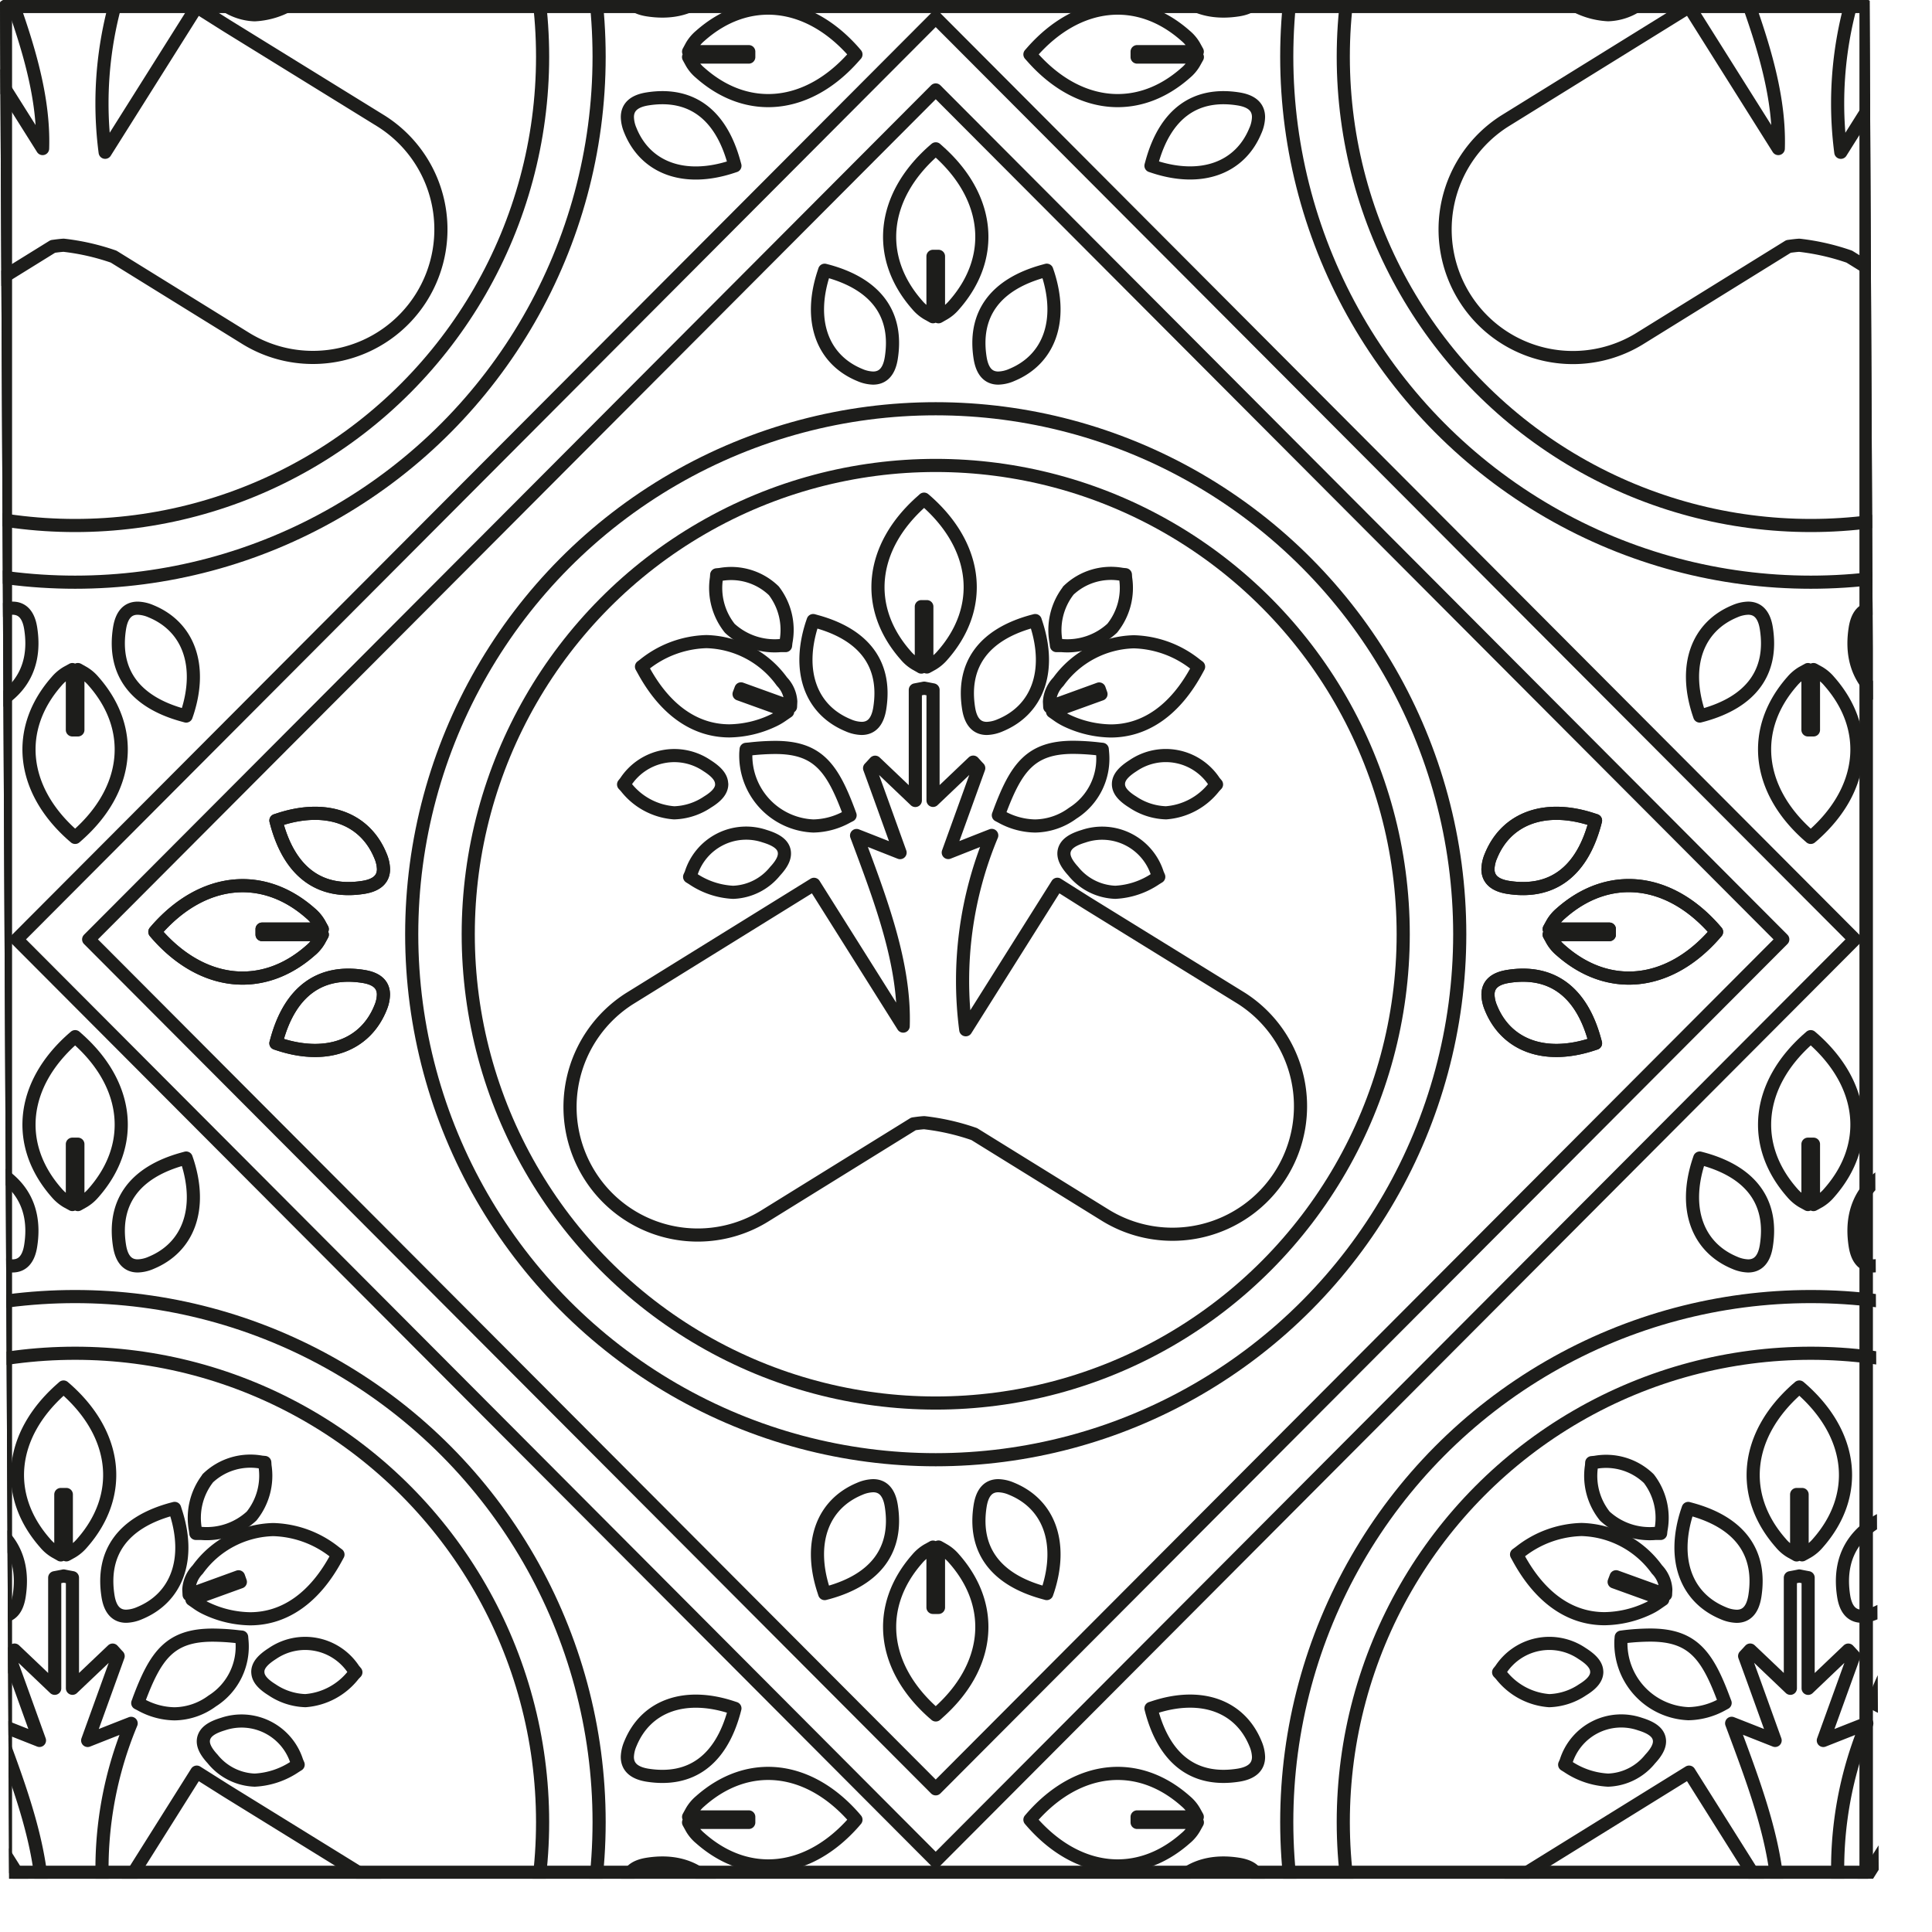 <svg id="Слой_2" data-name="Слой 2" xmlns="http://www.w3.org/2000/svg" xmlns:xlink="http://www.w3.org/1999/xlink" viewBox="0 0 100 100"><defs><style>.cls-1,.cls-3{fill:none;}.cls-2{clip-path:url(#clip-path);}.cls-3{stroke:#1d1d1b;stroke-linecap:round;stroke-linejoin:round;stroke-width:0.68px;}</style><clipPath id="clip-path"><polygon class="cls-1" points="0 0 0.473 97.243 97.243 97.243 96.77 0 0 0"/></clipPath></defs><title>composition-bg-first</title><g class="cls-2"><path class="cls-3" d="M43.907,37.543a1.835,1.835,0,0,0,.689.159c.519,0,.831-.351.941-1.043.354-2.248-.776-3.8-3.268-4.489l-.179-.05-.062.181c-.785,2.434-.067,4.443,1.88,5.242"/><path class="cls-3" d="M35.768,45.224l-.073.161.149.092a4.093,4.093,0,0,0,2.1.709,2.928,2.928,0,0,0,2.177-1.095c.4-.43.542-.776.459-1.084s-.39-.54-.99-.723a2.989,2.989,0,0,0-3.823,1.94"/><path class="cls-3" d="M38.619,38.785l-.014.163A3.647,3.647,0,0,0,42.1,42.753a3.733,3.733,0,0,0,1.747-.475L44,42.2l-.06-.165c-.863-2.317-1.618-3.348-3.814-3.348a12.054,12.054,0,0,0-1.337.083Z"/><path class="cls-3" d="M37.352,40.588c0-.328-.232-.625-.76-.96a3.01,3.01,0,0,0-4.207.84l-.108.135.119.128a3.485,3.485,0,0,0,2.5,1.341,3.269,3.269,0,0,0,1.729-.562c.5-.306.73-.6.732-.921"/><path class="cls-3" d="M37.263,29.737l-.168.016-.012.168a3.344,3.344,0,0,0,.691,2.6,3.426,3.426,0,0,0,2.611.895l.275,0,.019-.174a3.326,3.326,0,0,0-.625-2.663,3.178,3.178,0,0,0-2.79-.841"/><path class="cls-3" d="M47.7,25.952c-2.675,2.374-3,5.5-.822,7.968a2,2,0,0,0,.516.441l.294.167V31.4h.285v3.123l.292-.161a2.088,2.088,0,0,0,.521-.443c2.175-2.468,1.851-5.594-.824-7.968l-.133-.115Z"/><path class="cls-3" d="M56.893,35.661l.094.266-2.508.907.314.221a3.272,3.272,0,0,0,.443.253,5.519,5.519,0,0,0,2.25.526c1.807,0,3.357-1.1,4.471-3.174l.082-.151-.135-.1a5.35,5.35,0,0,0-3.219-1.19,4.973,4.973,0,0,0-3.906,2.069,1.618,1.618,0,0,0-.459,1.031l.014.271Z"/><path class="cls-3" d="M33.339,34.405l-.135.1.083.149c1.12,2.074,2.664,3.176,4.475,3.176a5.477,5.477,0,0,0,2.244-.528,3,3,0,0,0,.443-.252l.321-.221-2.516-.907.1-.266,2.563.925.013-.271a1.631,1.631,0,0,0-.457-1.031,4.976,4.976,0,0,0-3.906-2.069,5.364,5.364,0,0,0-3.224,1.19"/><path class="cls-3" d="M47.838,35.619c-.156.03-.307.06-.461.089v5.724c-.873-.831-1.476-1.408-2.08-1.98-.094.1-.189.209-.287.31.5,1.366.987,2.73,1.578,4.369-.921-.363-1.582-.625-2.252-.886,1.263,3.375,2.516,6.659,2.413,9.865l-4.617-7.338-9.543,5.913a6.648,6.648,0,0,0-2.066,9.148A6.6,6.6,0,0,0,39.646,62.9l7.635-4.728c.186-.027.37-.051.556-.062a11.944,11.944,0,0,1,2.59.59l6.785,4.2a6.627,6.627,0,0,0,7.056-11.219l-8.011-4.946-1.529-.965L49.988,53.3a19.523,19.523,0,0,1,1.344-10.059c-.669.26-1.329.523-2.25.886.592-1.639,1.083-3,1.577-4.369-.1-.1-.189-.205-.285-.31l-2.08,1.98V35.708l-.457-.089"/><path class="cls-3" d="M57.891,40.588c0,.322.239.615.733.921a3.26,3.26,0,0,0,1.729.562,3.485,3.485,0,0,0,2.494-1.341l.12-.128-.114-.135a3,3,0,0,0-4.2-.84c-.526.335-.764.632-.762.96"/><path class="cls-3" d="M55.092,44.006c-.085.31.062.652.457,1.084a2.934,2.934,0,0,0,2.179,1.095,4.087,4.087,0,0,0,2.1-.709l.149-.092-.069-.161a3,3,0,0,0-3.826-1.938c-.6.181-.9.406-.99.721"/><path class="cls-3" d="M55.291,30.58a3.338,3.338,0,0,0-.629,2.661l.021.175.276,0a3.416,3.416,0,0,0,2.609-.9,3.33,3.33,0,0,0,.693-2.6l-.011-.17-.17-.016a3.182,3.182,0,0,0-2.79.843"/><path class="cls-3" d="M51.737,42.032l-.062.165.154.081a3.712,3.712,0,0,0,1.747.475,3.364,3.364,0,0,0,1.95-.663,3.328,3.328,0,0,0,1.541-3.143l-.014-.163-.167-.018a12.111,12.111,0,0,0-1.334-.085c-2.2,0-2.951,1.033-3.816,3.35"/><path class="cls-3" d="M53.583,32.12l-.183.048c-2.489.691-3.619,2.244-3.265,4.493.108.691.425,1.042.941,1.042a1.863,1.863,0,0,0,.686-.158c1.947-.8,2.668-2.808,1.881-5.242Z"/><path class="cls-3" d="M19.689,52.175a1.855,1.855,0,0,0,.158-.691c0-.521-.347-.834-1.038-.944-2.243-.356-3.791.779-4.478,3.277l-.05.181.183.06c2.425.788,4.429.067,5.226-1.883"/><path class="cls-3" d="M8.13,48.366c2.367,2.684,5.488,3,7.947.826a1.956,1.956,0,0,0,.439-.517l.165-.3H13.565v-.285h3.114l-.161-.292a2.019,2.019,0,0,0-.441-.523C13.618,45.1,10.5,45.422,8.13,48.1l-.114.133Z"/><path class="cls-3" d="M14.282,42.47l.048.184c.689,2.5,2.237,3.628,4.48,3.275.687-.11,1.04-.427,1.04-.944a1.889,1.889,0,0,0-.159-.689c-.8-1.95-2.8-2.675-5.226-1.885Z"/><path class="cls-3" d="M77.176,52.175a1.852,1.852,0,0,1-.158-.691c0-.521.347-.834,1.038-.944,2.243-.356,3.791.779,4.478,3.277l.05.181-.183.06c-2.425.788-4.429.067-5.226-1.883"/><path class="cls-3" d="M88.734,48.366c-2.367,2.684-5.486,3-7.945.826a1.96,1.96,0,0,1-.439-.517l-.165-.3H83.3v-.285H80.187l.161-.292a1.979,1.979,0,0,1,.441-.523c2.459-2.182,5.579-1.857,7.945.826l.115.133Z"/><path class="cls-3" d="M82.584,42.47l-.048.184c-.689,2.5-2.237,3.628-4.48,3.275-.687-.11-1.04-.427-1.04-.944a1.889,1.889,0,0,1,.159-.689c.8-1.95,2.8-2.675,5.226-1.885Z"/><path class="cls-3" d="M52.362,77.059a1.845,1.845,0,0,0-.689-.159c-.519,0-.831.351-.941,1.043-.354,2.248.776,3.8,3.267,4.489l.181.05.062-.181c.785-2.434.066-4.443-1.879-5.242"/><path class="cls-3" d="M48.564,88.65c2.675-2.374,3-5.5.822-7.968a2.033,2.033,0,0,0-.516-.441l-.294-.167V83.2h-.285V80.078L48,80.239a2.088,2.088,0,0,0-.521.443c-2.175,2.468-1.851,5.594.824,7.968l.133.115Z"/><path class="cls-3" d="M42.684,82.483l.184-.048c2.489-.691,3.618-2.244,3.265-4.493-.108-.691-.425-1.042-.941-1.042a1.88,1.88,0,0,0-.687.158c-1.945.8-2.666,2.808-1.88,5.242Z"/><path class="cls-3" d="M52.362,19.411a1.838,1.838,0,0,1-.689.158c-.519,0-.831-.349-.942-1.042-.353-2.248.778-3.8,3.268-4.491l.181-.05.062.182c.785,2.432.066,4.441-1.879,5.242"/><path class="cls-3" d="M48.564,7.819c2.675,2.374,3,5.5.822,7.968a2,2,0,0,1-.516.441l-.294.167V13.268h-.285v3.125L48,16.23a2.051,2.051,0,0,1-.521-.443c-2.175-2.466-1.851-5.594.824-7.968l.133-.115Z"/><path class="cls-3" d="M42.684,13.988l.184.048c2.489.691,3.618,2.243,3.265,4.493-.108.691-.425,1.04-.941,1.04a1.844,1.844,0,0,1-.687-.158c-1.945-.8-2.666-2.806-1.88-5.24Z"/><ellipse class="cls-3" cx="48.433" cy="48.356" rx="24.197" ry="24.265"/><ellipse class="cls-3" cx="48.433" cy="48.356" rx="27.123" ry="27.199"/><path class="cls-3" d="M81.06-.2l-.073.161.149.092a4.1,4.1,0,0,0,2.1.709A2.922,2.922,0,0,0,85.414-.329c.4-.43.544-.776.459-1.084s-.39-.54-.988-.723A2.992,2.992,0,0,0,81.06-.2"/><path class="cls-3" d="M93.13-9.8c-.154.032-.3.06-.461.089v5.724C91.8-4.819,91.194-5.4,90.59-5.967c-.094.1-.189.207-.287.308.5,1.366.987,2.73,1.578,4.369-.921-.363-1.58-.625-2.25-.886,1.261,3.375,2.514,6.659,2.413,9.865L87.428.352,77.883,6.265a6.648,6.648,0,0,0-2.066,9.148,6.606,6.606,0,0,0,9.121,2.073l7.635-4.73c.186-.025.37-.05.556-.062a11.958,11.958,0,0,1,2.591.59l6.785,4.2a6.626,6.626,0,0,0,7.054-11.219L101.55,1.317,100.021.352l-4.74,7.531A19.523,19.523,0,0,1,96.625-2.176c-.669.26-1.329.523-2.25.886.592-1.639,1.083-3,1.579-4.369-.1-.1-.191-.205-.287-.308-.6.57-1.206,1.148-2.078,1.979V-9.712c-.152-.028-.306-.057-.459-.089"/><path class="cls-3" d="M64.982,6.755a1.862,1.862,0,0,0,.159-.691c0-.521-.349-.834-1.04-.944-2.243-.356-3.789.779-4.477,3.277l-.05.181.181.06c2.427.788,4.429.067,5.226-1.883"/><path class="cls-3" d="M53.424,2.945c2.367,2.684,5.488,3.006,7.945.826a1.96,1.96,0,0,0,.439-.517l.167-.3H58.857V2.673h3.114L61.81,2.38a1.979,1.979,0,0,0-.441-.523C58.912-.325,55.791,0,53.424,2.685l-.115.131Z"/><path class="cls-3" d="M59.574-2.95l.048.184C60.311-.268,61.859.862,64.1.509c.689-.11,1.04-.427,1.04-.944a1.881,1.881,0,0,0-.159-.687c-.8-1.952-2.8-2.677-5.226-1.887Z"/><path class="cls-3" d="M97.654,31.639a1.837,1.837,0,0,0-.687-.159c-.521,0-.833.351-.942,1.043-.354,2.248.778,3.8,3.268,4.489l.179.05.062-.181c.785-2.434.067-4.441-1.879-5.242"/><path class="cls-3" d="M93.857,43.23c2.677-2.374,3-5.5.822-7.968a2.028,2.028,0,0,0-.514-.441l-.3-.165V37.78h-.285V34.657l-.292.161a2.088,2.088,0,0,0-.521.443c-2.175,2.468-1.851,5.594.825,7.968l.131.115Z"/><path class="cls-3" d="M87.978,37.062l.182-.048c2.491-.691,3.619-2.244,3.265-4.493-.108-.691-.425-1.042-.941-1.042a1.863,1.863,0,0,0-.686.158c-1.945.8-2.668,2.808-1.881,5.242Z"/><ellipse class="cls-3" cx="93.726" cy="2.935" rx="24.198" ry="24.265"/><ellipse class="cls-3" cx="93.725" cy="2.935" rx="27.123" ry="27.199"/><path class="cls-3" d="M3.293-9.8c-.156.032-.307.06-.461.089v5.724C1.959-4.819,1.357-5.4.752-5.967c-.094.1-.189.207-.287.31.5,1.364.987,2.728,1.578,4.367-.921-.363-1.58-.625-2.25-.886C1.055,1.2,2.308,4.483,2.205,7.689L-2.412.352l-9.543,5.913a6.648,6.648,0,0,0-2.066,9.148,6.577,6.577,0,0,0,5.6,3.093A6.586,6.586,0,0,0-4.9,17.485l7.635-4.73c.186-.025.37-.05.556-.062a11.944,11.944,0,0,1,2.59.59l6.785,4.2A6.627,6.627,0,0,0,19.723,6.263L11.713,1.317,10.184.352,5.443,7.882A19.523,19.523,0,0,1,6.788-2.176c-.669.26-1.329.523-2.25.886.592-1.639,1.083-3,1.577-4.367-.1-.1-.189-.207-.285-.31L3.75-3.989V-9.712c-.151-.028-.306-.057-.457-.089"/><path class="cls-3" d="M10.547-1.414c-.085.31.062.654.459,1.084A2.928,2.928,0,0,0,13.182.765a4.087,4.087,0,0,0,2.1-.709l.149-.092L15.363-.2a3,3,0,0,0-3.826-1.938c-.6.181-.9.406-.99.721"/><path class="cls-3" d="M32.631,6.755a1.852,1.852,0,0,1-.158-.691c0-.521.347-.834,1.038-.944C35.754,4.764,37.3,5.9,37.99,8.4l.05.181-.183.06c-2.425.788-4.429.067-5.226-1.883"/><path class="cls-3" d="M44.191,2.945c-2.369,2.684-5.488,3.006-7.947.826a1.956,1.956,0,0,1-.439-.517l-.165-.3h3.116V2.673H35.642L35.8,2.38a2.019,2.019,0,0,1,.441-.523C38.7-.325,41.823,0,44.191,2.685l.113.133Z"/><path class="cls-3" d="M38.039-2.95l-.048.184C37.3-.268,35.754.862,33.511.509c-.687-.11-1.04-.427-1.04-.944a1.881,1.881,0,0,1,.159-.687c.8-1.952,2.8-2.677,5.226-1.887Z"/><path class="cls-3" d="M7.817,31.639a1.845,1.845,0,0,0-.689-.159c-.519,0-.831.351-.941,1.043-.354,2.248.776,3.8,3.267,4.489l.181.05.062-.181c.785-2.434.066-4.441-1.879-5.242"/><path class="cls-3" d="M4.019,43.23c2.675-2.372,3-5.5.822-7.968a2.033,2.033,0,0,0-.516-.441l-.294-.165V37.78H3.746V34.657l-.292.161a2.088,2.088,0,0,0-.521.443c-2.175,2.468-1.851,5.6.824,7.968l.133.115Z"/><path class="cls-3" d="M-1.861,37.062l.184-.048c2.489-.691,3.618-2.244,3.265-4.493-.108-.691-.425-1.042-.941-1.042a1.864,1.864,0,0,0-.686.158c-1.947.8-2.668,2.808-1.881,5.242Z"/><ellipse class="cls-3" cx="3.888" cy="2.935" rx="24.197" ry="24.265"/><ellipse class="cls-3" cx="3.887" cy="2.935" rx="27.123" ry="27.199"/><path class="cls-3" d="M89.2,83.5a1.849,1.849,0,0,0,.689.159c.519,0,.831-.351.942-1.043.354-2.248-.778-3.8-3.268-4.489l-.181-.05-.062.181c-.785,2.434-.066,4.443,1.88,5.242"/><path class="cls-3" d="M81.06,91.177l-.073.163.149.092a4.116,4.116,0,0,0,2.1.707,2.922,2.922,0,0,0,2.177-1.095c.4-.43.544-.776.459-1.084s-.39-.54-.988-.723a2.992,2.992,0,0,0-3.825,1.94"/><path class="cls-3" d="M83.913,84.738,83.9,84.9a3.647,3.647,0,0,0,3.493,3.8,3.746,3.746,0,0,0,1.747-.473l.152-.083-.062-.163c-.861-2.319-1.618-3.35-3.814-3.35a11.705,11.705,0,0,0-1.337.085Z"/><path class="cls-3" d="M82.647,86.541c0-.328-.234-.624-.762-.958a3.006,3.006,0,0,0-4.206.838l-.11.136.119.126a3.491,3.491,0,0,0,2.5,1.343,3.272,3.272,0,0,0,1.727-.563c.5-.306.73-.6.734-.921"/><path class="cls-3" d="M82.555,75.691l-.168.016-.011.168a3.329,3.329,0,0,0,.691,2.6,3.422,3.422,0,0,0,2.609.895l.276,0,.019-.174a3.329,3.329,0,0,0-.627-2.661,3.178,3.178,0,0,0-2.79-.843"/><path class="cls-3" d="M93,71.906c-2.675,2.374-3,5.5-.822,7.968a2,2,0,0,0,.516.441l.3.167V77.355h.283v3.123l.292-.161a2.088,2.088,0,0,0,.521-.443c2.177-2.466,1.851-5.594-.824-7.968l-.133-.115Z"/><path class="cls-3" d="M102.185,81.614l.094.266-2.508.909.314.22a3.025,3.025,0,0,0,.445.253,5.483,5.483,0,0,0,2.248.526c1.809,0,3.357-1.1,4.471-3.174l.083-.151-.136-.1a5.337,5.337,0,0,0-3.219-1.192,4.968,4.968,0,0,0-3.9,2.069,1.6,1.6,0,0,0-.459,1.031l.012.273Z"/><path class="cls-3" d="M78.633,80.358l-.136.1.083.151c1.12,2.073,2.664,3.174,4.475,3.174A5.448,5.448,0,0,0,85.3,83.26a2.869,2.869,0,0,0,.445-.252l.319-.22-2.516-.909.1-.266,2.561.927.013-.273a1.622,1.622,0,0,0-.457-1.031,4.973,4.973,0,0,0-3.906-2.069,5.36,5.36,0,0,0-3.222,1.19"/><path class="cls-3" d="M93.13,81.573c-.154.032-.3.06-.461.089v5.724c-.872-.831-1.476-1.408-2.08-1.979-.094.1-.189.207-.287.31.5,1.364.987,2.728,1.578,4.367-.921-.363-1.58-.625-2.25-.886,1.261,3.375,2.514,6.659,2.413,9.865l-4.617-7.338-9.545,5.913a6.648,6.648,0,0,0-2.066,9.148,6.606,6.606,0,0,0,9.121,2.073l7.635-4.73c.186-.025.37-.05.558-.062a11.967,11.967,0,0,1,2.59.59l6.785,4.2a6.626,6.626,0,0,0,7.054-11.219L101.55,92.69l-1.529-.965-4.739,7.531A19.5,19.5,0,0,1,96.625,89.2c-.669.26-1.329.523-2.25.886.592-1.639,1.083-3,1.579-4.367l-.287-.31c-.6.57-1.206,1.148-2.078,1.979V81.661c-.152-.028-.306-.057-.459-.089"/><path class="cls-3" d="M100.585,76.533a3.327,3.327,0,0,0-.629,2.661l.021.175.276,0a3.412,3.412,0,0,0,2.608-.9,3.321,3.321,0,0,0,.693-2.6l-.011-.172-.17-.016a3.178,3.178,0,0,0-2.788.843"/><path class="cls-3" d="M97.03,87.986l-.06.165.154.081a3.7,3.7,0,0,0,1.745.475,3.642,3.642,0,0,0,3.492-3.8l-.014-.165-.165-.018a12.088,12.088,0,0,0-1.336-.083c-2.2,0-2.951,1.031-3.816,3.348"/><path class="cls-3" d="M98.877,78.075l-.184.048c-2.489.691-3.618,2.243-3.265,4.493.108.689.425,1.04.941,1.04a1.88,1.88,0,0,0,.687-.158c1.945-.8,2.666-2.808,1.88-5.24Z"/><path class="cls-3" d="M64.982,98.128a1.862,1.862,0,0,0,.159-.691c0-.521-.349-.834-1.04-.944-2.243-.356-3.789.779-4.477,3.277l-.05.181.181.06c2.427.788,4.429.067,5.226-1.883"/><path class="cls-3" d="M53.424,94.321c2.367,2.682,5.488,3,7.945.824a1.959,1.959,0,0,0,.439-.517l.167-.3H58.857v-.285h3.114l-.161-.292a1.98,1.98,0,0,0-.441-.523c-2.457-2.182-5.579-1.857-7.945.827l-.115.133Z"/><path class="cls-3" d="M59.574,88.423l.048.184c.689,2.5,2.237,3.628,4.48,3.275.689-.11,1.04-.427,1.04-.944a1.888,1.888,0,0,0-.159-.687c-.8-1.952-2.8-2.677-5.226-1.887Z"/><path class="cls-3" d="M97.654,65.365a1.83,1.83,0,0,1-.687.158c-.521,0-.833-.349-.942-1.042-.354-2.248.778-3.8,3.268-4.491l.179-.05.062.182c.785,2.434.067,4.441-1.879,5.242"/><path class="cls-3" d="M93.857,53.772c2.677,2.374,3,5.5.822,7.97a2.065,2.065,0,0,1-.514.441l-.3.165V59.223h-.285v3.123l-.292-.161a2.127,2.127,0,0,1-.521-.443c-2.175-2.468-1.851-5.6.825-7.97l.131-.115Z"/><path class="cls-3" d="M87.978,59.941l.182.048c2.491.691,3.619,2.244,3.265,4.493-.108.691-.425,1.042-.941,1.042a1.863,1.863,0,0,1-.686-.158c-1.945-.8-2.668-2.808-1.881-5.242Z"/><ellipse class="cls-3" cx="93.726" cy="94.309" rx="24.198" ry="24.265"/><ellipse class="cls-3" cx="93.725" cy="94.309" rx="27.123" ry="27.199"/><path class="cls-3" d="M-.638,83.5a1.842,1.842,0,0,0,.689.159c.519,0,.831-.351.941-1.043.354-2.248-.776-3.8-3.267-4.489l-.181-.05-.062.181C-3.3,80.689-2.583,82.7-.638,83.5"/><path class="cls-3" d="M3.16,71.906c-2.675,2.374-3,5.5-.822,7.968a2,2,0,0,0,.516.441l.294.167V77.355h.285v3.123l.292-.161a2.088,2.088,0,0,0,.521-.443c2.175-2.466,1.851-5.594-.824-7.968l-.133-.115Z"/><path class="cls-3" d="M12.347,81.614l.094.266-2.508.909.314.22a3.025,3.025,0,0,0,.445.253,5.477,5.477,0,0,0,2.248.526c1.807,0,3.357-1.1,4.471-3.174l.082-.151-.135-.1a5.341,5.341,0,0,0-3.219-1.192,4.973,4.973,0,0,0-3.906,2.069,1.618,1.618,0,0,0-.459,1.033l.014.271Z"/><path class="cls-3" d="M3.293,81.573c-.154.032-.307.06-.461.089v5.724c-.873-.831-1.476-1.407-2.08-1.979-.094.1-.189.207-.287.31.5,1.364.987,2.728,1.578,4.367-.921-.363-1.58-.625-2.25-.886,1.261,3.375,2.514,6.659,2.411,9.865l-4.617-7.338-9.543,5.913a6.648,6.648,0,0,0-2.066,9.148,6.577,6.577,0,0,0,5.6,3.093,6.586,6.586,0,0,0,3.522-1.02l7.635-4.73c.186-.025.37-.05.556-.062a12.049,12.049,0,0,1,2.59.59l6.785,4.2a6.627,6.627,0,0,0,7.056-11.219L11.713,92.69l-1.529-.965-4.74,7.531A19.523,19.523,0,0,1,6.788,89.2c-.669.26-1.329.523-2.25.886.592-1.639,1.083-3,1.577-4.367-.1-.1-.189-.207-.285-.31L3.75,87.385V81.661c-.151-.028-.306-.057-.457-.089"/><path class="cls-3" d="M13.346,86.541c0,.322.239.615.733.921a3.263,3.263,0,0,0,1.729.563A3.488,3.488,0,0,0,18.3,86.683l.12-.126-.114-.136a3,3,0,0,0-4.2-.838c-.526.335-.764.631-.762.958"/><path class="cls-3" d="M10.547,89.96c-.085.31.062.654.459,1.084a2.928,2.928,0,0,0,2.177,1.095,4.1,4.1,0,0,0,2.1-.707l.149-.094-.069-.161a3,3,0,0,0-3.826-1.938c-.6.181-.9.406-.99.721"/><path class="cls-3" d="M10.746,76.533a3.34,3.34,0,0,0-.629,2.661l.021.175.276,0a3.416,3.416,0,0,0,2.609-.9,3.328,3.328,0,0,0,.693-2.6l-.011-.172-.17-.016a3.182,3.182,0,0,0-2.79.843"/><path class="cls-3" d="M7.192,87.986l-.062.165.156.081a3.7,3.7,0,0,0,1.745.475,3.352,3.352,0,0,0,1.95-.663A3.327,3.327,0,0,0,12.522,84.9l-.014-.165-.167-.016a11.686,11.686,0,0,0-1.334-.085c-2.2,0-2.951,1.031-3.816,3.348"/><path class="cls-3" d="M9.04,78.075l-.184.048c-2.489.691-3.618,2.243-3.265,4.493.108.689.425,1.04.941,1.04a1.864,1.864,0,0,0,.686-.158c1.947-.8,2.668-2.808,1.881-5.24Z"/><path class="cls-3" d="M32.631,98.128a1.852,1.852,0,0,1-.158-.691c0-.521.347-.834,1.038-.944,2.243-.356,3.791.779,4.478,3.277l.05.181-.183.06c-2.425.788-4.429.067-5.226-1.883"/><path class="cls-3" d="M44.191,94.321c-2.367,2.682-5.488,3-7.947.824a1.955,1.955,0,0,1-.439-.517l-.165-.3h3.116v-.285H35.642l.161-.292a2.019,2.019,0,0,1,.441-.523c2.459-2.182,5.58-1.857,7.947.827l.113.133Z"/><path class="cls-3" d="M38.039,88.425l-.048.183c-.689,2.5-2.237,3.628-4.48,3.275-.687-.11-1.04-.427-1.04-.944a1.889,1.889,0,0,1,.159-.687c.8-1.952,2.8-2.675,5.226-1.887Z"/><path class="cls-3" d="M7.817,65.365a1.838,1.838,0,0,1-.689.158c-.519,0-.831-.349-.941-1.042-.354-2.248.776-3.8,3.267-4.491l.181-.05.062.182c.785,2.434.066,4.441-1.879,5.242"/><path class="cls-3" d="M4.019,53.772c2.675,2.374,3,5.5.822,7.97a2.07,2.07,0,0,1-.516.441l-.294.165V59.223H3.746v3.123l-.292-.161a2.127,2.127,0,0,1-.521-.443c-2.175-2.468-1.851-5.6.824-7.97l.133-.115Z"/><path class="cls-3" d="M-1.861,59.941l.184.048c2.489.691,3.618,2.244,3.265,4.493-.108.691-.425,1.042-.941,1.042a1.864,1.864,0,0,1-.686-.158c-1.947-.8-2.668-2.808-1.881-5.242Z"/><ellipse class="cls-3" cx="3.888" cy="94.309" rx="24.197" ry="24.265"/><ellipse class="cls-3" cx="3.887" cy="94.309" rx="27.123" ry="27.199"/><path class="cls-3" d="M19.689,52.175a1.855,1.855,0,0,0,.158-.691c0-.521-.347-.834-1.038-.944-2.243-.356-3.791.779-4.478,3.277l-.05.181.183.06c2.425.788,4.429.067,5.226-1.883"/><path class="cls-3" d="M8.13,48.366c2.367,2.684,5.488,3,7.947.826a1.956,1.956,0,0,0,.439-.517l.165-.3H13.565v-.285h3.114l-.161-.292a2.019,2.019,0,0,0-.441-.523C13.618,45.1,10.5,45.422,8.13,48.1l-.114.133Z"/><path class="cls-3" d="M14.282,42.47l.048.184c.689,2.5,2.237,3.628,4.48,3.275.687-.11,1.04-.427,1.04-.944a1.889,1.889,0,0,0-.159-.689c-.8-1.95-2.8-2.675-5.226-1.885Z"/><path class="cls-3" d="M77.176,52.175a1.852,1.852,0,0,1-.158-.691c0-.521.347-.834,1.038-.944,2.243-.356,3.791.779,4.478,3.277l.05.181-.183.06c-2.425.788-4.429.067-5.226-1.883"/><path class="cls-3" d="M88.734,48.366c-2.367,2.684-5.486,3-7.945.826a1.96,1.96,0,0,1-.439-.517l-.165-.3H83.3v-.285H80.187l.161-.292a1.979,1.979,0,0,1,.441-.523c2.459-2.182,5.579-1.857,7.945.826l.115.133Z"/><path class="cls-3" d="M82.584,42.47l-.048.184c-.689,2.5-2.237,3.628-4.48,3.275-.687-.11-1.04-.427-1.04-.944a1.889,1.889,0,0,1,.159-.689c.8-1.95,2.8-2.675,5.226-1.885Z"/><polygon class="cls-3" points="92.277 48.622 48.433 92.59 4.589 48.622 48.433 4.655 92.277 48.622"/><polygon class="cls-3" points="96 48.622 48.432 96.325 0.866 48.622 48.432 0.921 96 48.622"/><rect class="cls-3" x="0.275" y="0.33" width="96.318" height="96.589"/><rect class="cls-3" x="0.275" y="0.33" width="96.318" height="96.589"/></g></svg>